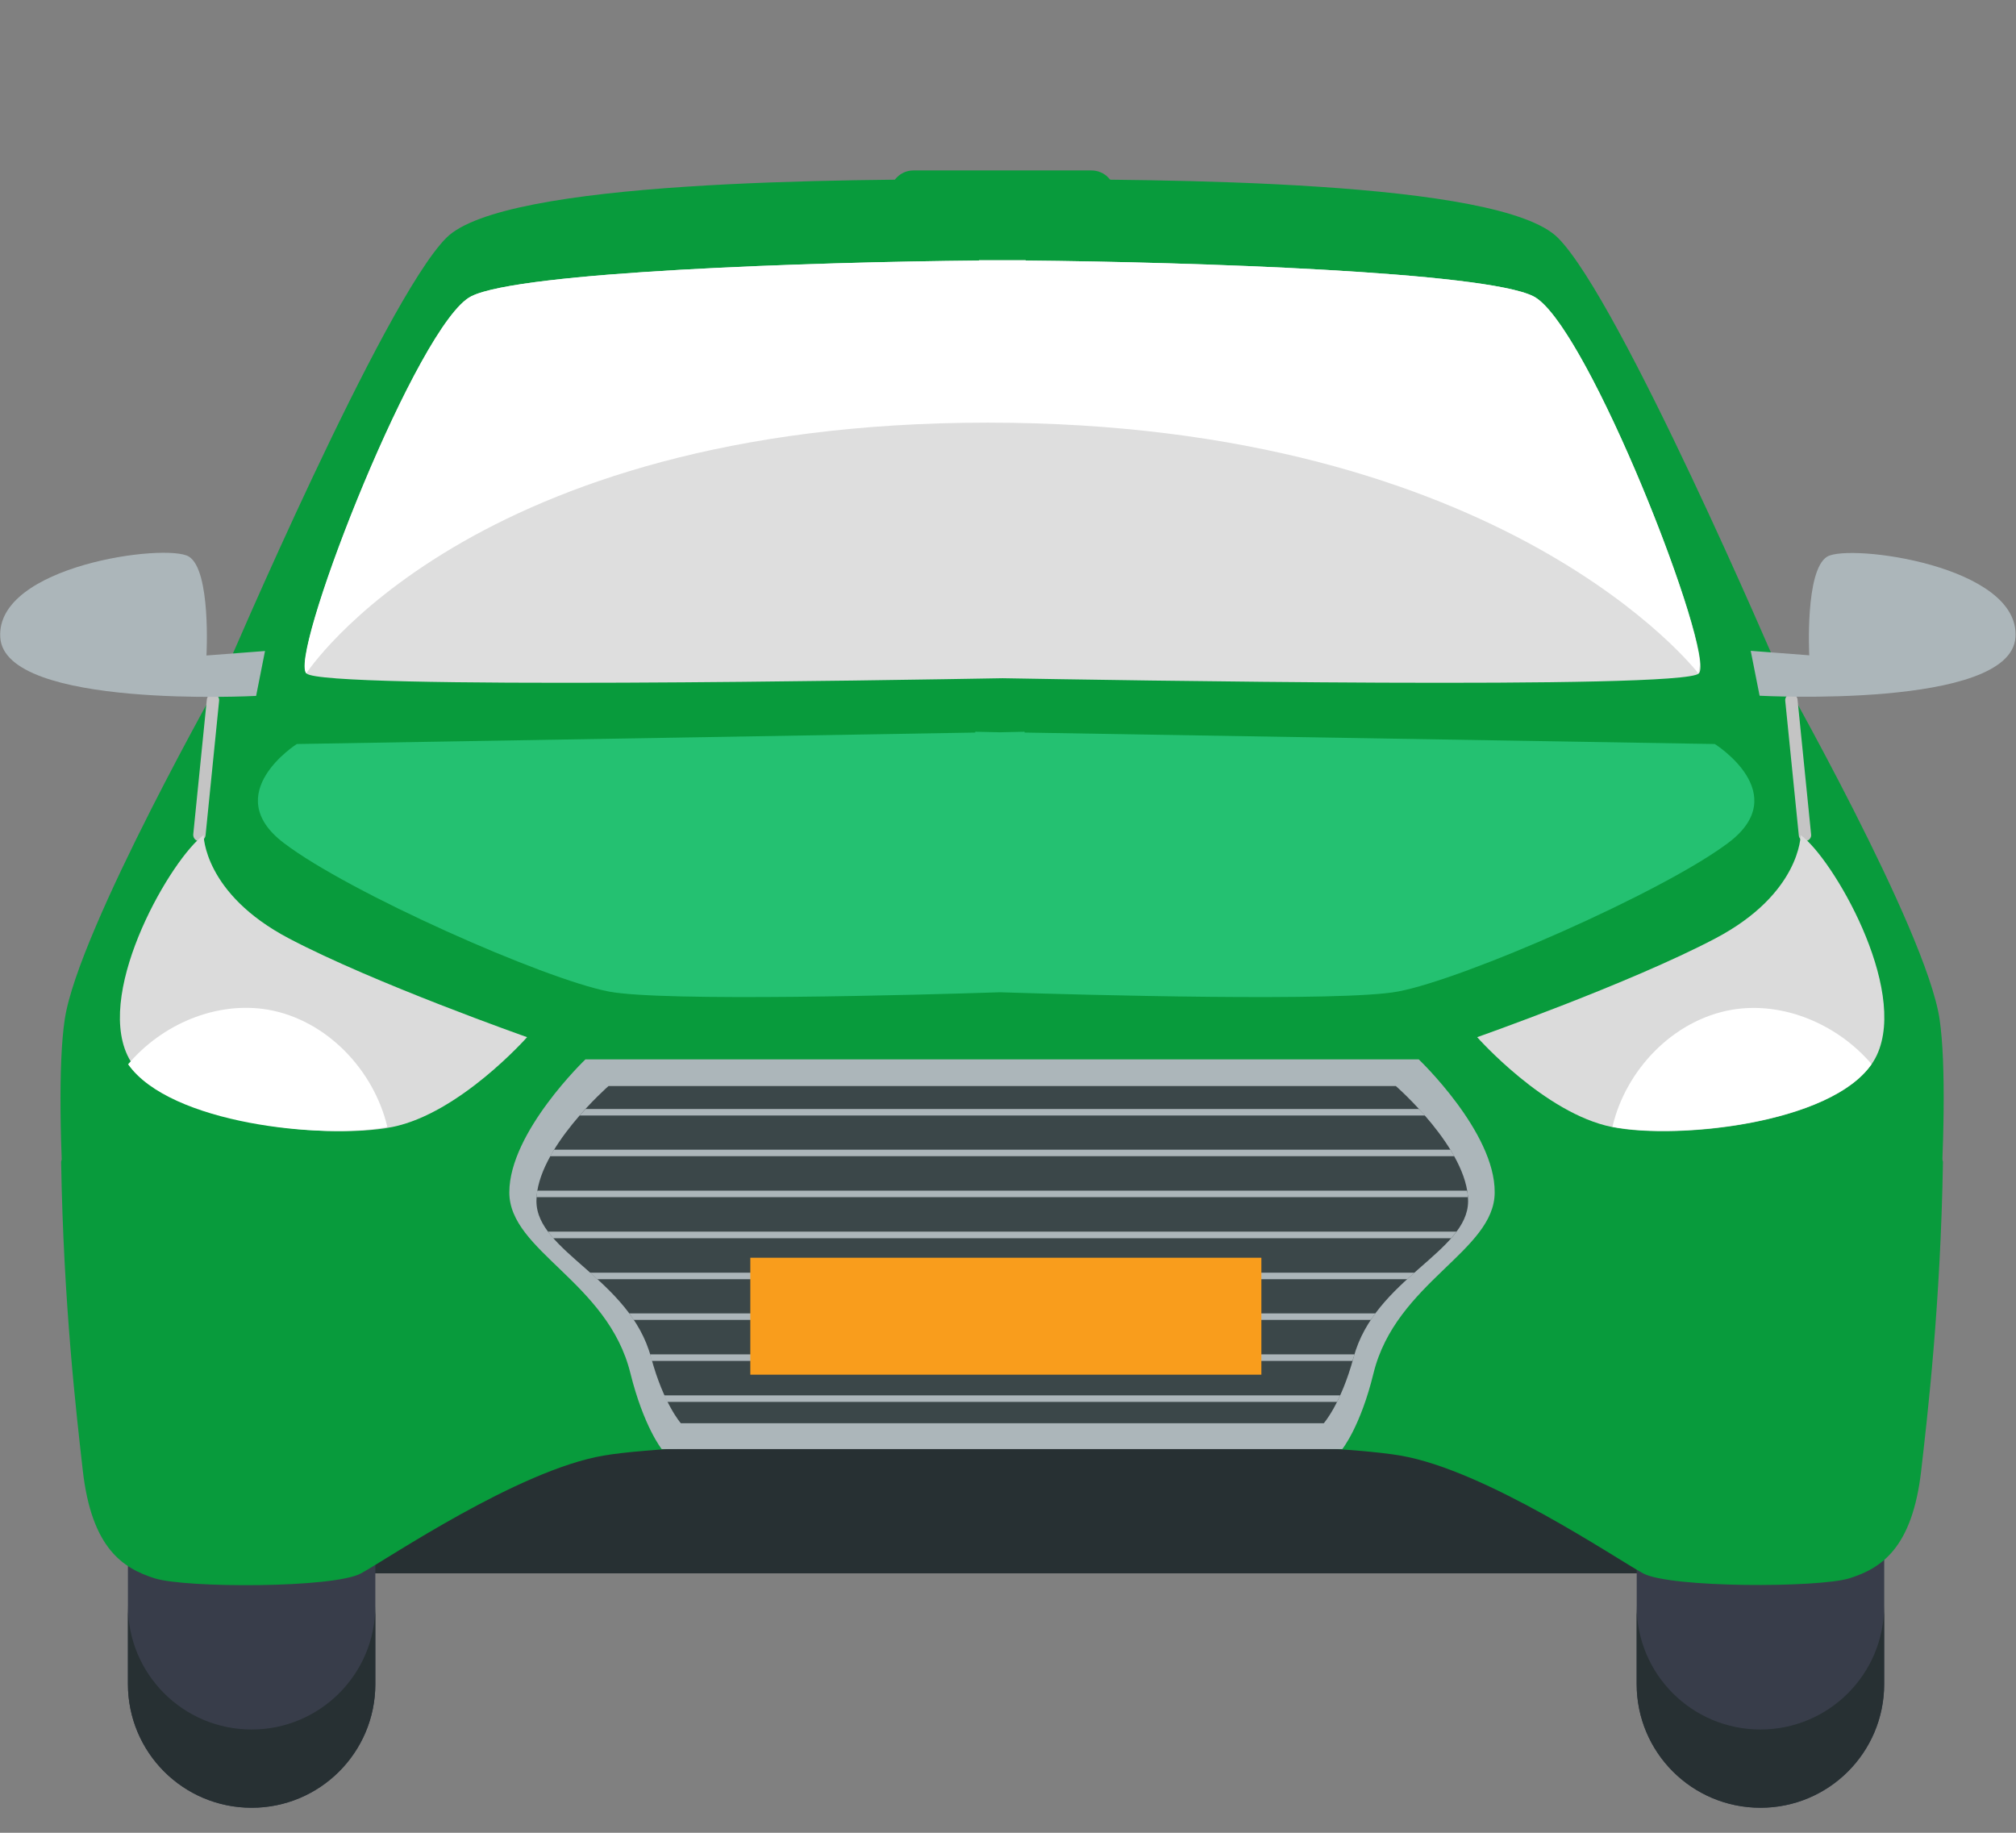 <svg width="22" height="20" viewBox="0 0 22 20" fill="none" xmlns="http://www.w3.org/2000/svg">
<rect x="0" y="0" width="22" height="20" fill="#808080" stroke="none"/>
<g clip-path="url(#clip0_2565_5178)">
<path d="M3.939 17.169H17.932V15.138H4.028L3.939 17.169Z" fill="#273033"/>
<path d="M1.396 18.377C1.396 19.123 1.999 19.727 2.746 19.727C3.492 19.727 4.096 19.123 4.096 18.377V15.947H1.396V18.377Z" fill="#383D4A"/>
<path d="M17.861 18.377C17.861 19.123 18.465 19.727 19.212 19.727C19.958 19.727 20.562 19.123 20.562 18.377V15.947H17.861V18.377Z" fill="#383D4A"/>
<path d="M19.402 7.298C19.402 7.298 17.687 3.282 17.001 2.595C16.368 1.963 12.694 1.954 10.936 1.957C9.176 1.954 5.504 1.963 4.871 2.595C4.185 3.282 2.47 7.298 2.47 7.298C2.47 7.298 0.855 10.141 0.707 11.121C0.558 12.101 0.803 14.819 0.903 15.602C1 16.386 1.345 16.582 1.687 16.679C2.028 16.776 3.646 16.776 3.94 16.631C4.233 16.483 5.655 15.602 6.586 15.454C7.518 15.306 10.896 15.306 10.896 15.306L10.936 14.124L10.976 15.306C10.976 15.306 14.357 15.306 15.286 15.454C16.217 15.602 17.639 16.483 17.932 16.631C18.226 16.779 19.844 16.779 20.186 16.679C20.527 16.582 20.872 16.386 20.969 15.602C21.066 14.819 21.311 12.101 21.166 11.121C21.02 10.141 19.402 7.298 19.402 7.298Z" fill="#089B3C"/>
<path d="M2.331 7.574C2.294 7.572 2.26 7.597 2.257 7.634L2.109 9.104C2.106 9.141 2.131 9.175 2.168 9.178C2.171 9.178 2.174 9.178 2.174 9.178C2.208 9.178 2.237 9.153 2.243 9.118L2.391 7.649C2.396 7.611 2.368 7.577 2.331 7.574Z" fill="#C4C4C4"/>
<path d="M2.06 6.073C1.815 5.925 -0.048 6.17 0.003 6.956C0.051 7.74 2.795 7.594 2.795 7.594L2.892 7.104L2.253 7.153C2.253 7.153 2.305 6.221 2.06 6.073Z" fill="#ACB6BA"/>
<path d="M19.542 7.574C19.505 7.577 19.477 7.611 19.482 7.649L19.63 9.118C19.633 9.153 19.665 9.178 19.699 9.178C19.701 9.178 19.704 9.178 19.704 9.178C19.741 9.175 19.77 9.141 19.764 9.104L19.616 7.634C19.613 7.597 19.579 7.572 19.542 7.574Z" fill="#C4C4C4"/>
<path d="M20.234 12.374C19.647 12.856 16.463 13.123 16.463 13.123H10.996H10.877H5.41C5.41 13.123 2.225 12.856 1.638 12.374C1.052 11.893 1.345 10.873 1.345 10.873L0.667 12.676C0.693 14.234 0.835 15.439 0.903 16.043C1 16.901 1.345 17.114 1.687 17.223C2.029 17.331 3.647 17.331 3.94 17.169C4.233 17.009 5.655 16.043 6.586 15.884C7.518 15.724 10.896 15.724 10.896 15.724H10.973C10.973 15.724 14.355 15.724 15.283 15.884C16.215 16.043 17.636 17.009 17.93 17.169C18.223 17.328 19.841 17.328 20.183 17.223C20.525 17.114 20.869 16.901 20.966 16.043C21.035 15.439 21.177 14.234 21.203 12.676L20.525 10.876C20.53 10.876 20.824 11.893 20.234 12.374Z" fill="#089B3C"/>
<path d="M15.482 11.56H11.241H10.634H6.389C6.389 11.56 5.558 12.354 5.558 13.012C5.558 13.653 6.634 13.989 6.879 14.984C7.025 15.57 7.221 15.813 7.221 15.813H10.876H10.993H14.648C14.648 15.813 14.847 15.568 14.989 14.984C15.234 13.992 16.311 13.653 16.311 13.012C16.317 12.354 15.482 11.56 15.482 11.56Z" fill="#ACB6BA"/>
<path d="M15.232 11.851H11.224H10.649H6.641C6.641 11.851 5.854 12.537 5.854 13.107C5.854 13.662 6.874 13.953 7.105 14.813C7.242 15.32 7.43 15.531 7.43 15.531H10.882H10.993H14.446C14.446 15.531 14.634 15.32 14.771 14.813C15.002 13.953 16.021 13.662 16.021 13.107C16.021 12.537 15.232 11.851 15.232 11.851Z" fill="#3B4749"/>
<path d="M16.733 3.233C16.201 2.965 13.022 2.86 11.193 2.843V2.84C11.113 2.84 11.028 2.84 10.939 2.84C10.851 2.84 10.765 2.84 10.686 2.84V2.843C8.857 2.86 5.678 2.965 5.145 3.233C4.558 3.526 3.148 7.153 3.345 7.349C3.524 7.529 9.86 7.42 10.942 7.401C12.022 7.42 18.36 7.529 18.539 7.349C18.73 7.153 17.32 3.526 16.733 3.233Z" fill="#DEDEDE"/>
<path d="M19.94 6.074C19.695 6.222 19.744 7.151 19.744 7.151L19.105 7.102L19.202 7.592C19.202 7.592 21.946 7.74 21.994 6.954C22.048 6.174 20.185 5.929 19.94 6.074Z" fill="#ACB6BA"/>
<path d="M16.733 3.233C16.201 2.965 13.022 2.86 11.193 2.843V2.84H10.683V2.843C8.854 2.86 5.675 2.965 5.142 3.233C4.567 3.521 3.2 7.01 3.333 7.332L3.342 7.349C3.342 7.349 5.111 4.612 10.777 4.612C16.443 4.612 18.534 7.349 18.534 7.349L18.551 7.25C18.522 6.623 17.275 3.504 16.733 3.233Z" fill="white"/>
<path d="M18.713 8.119L11.181 7.994V7.985L10.913 7.991L10.643 7.985V7.994L3.239 8.119C3.239 8.119 2.387 8.66 3.097 9.199C3.806 9.74 5.934 10.683 6.643 10.82C7.239 10.934 10.033 10.857 10.913 10.828C11.811 10.857 14.648 10.934 15.255 10.82C15.975 10.686 18.137 9.74 18.858 9.199C19.579 8.66 18.713 8.119 18.713 8.119Z" fill="#24C171"/>
<path d="M2.746 18.873C1.999 18.873 1.396 18.269 1.396 17.523V18.377C1.396 19.123 1.999 19.727 2.746 19.727C3.492 19.727 4.096 19.123 4.096 18.377V17.523C4.096 18.269 3.492 18.873 2.746 18.873Z" fill="#273033"/>
<path d="M19.211 18.873C18.464 18.873 17.86 18.269 17.86 17.523V18.377C17.86 19.123 18.464 19.727 19.211 19.727C19.957 19.727 20.561 19.123 20.561 18.377V17.523C20.561 18.269 19.957 18.873 19.211 18.873Z" fill="#273033"/>
<path d="M6.915 14.403H14.959C14.976 14.378 14.993 14.355 15.011 14.332H6.866C6.883 14.355 6.9 14.38 6.915 14.403Z" fill="#ACB6BA"/>
<path d="M7.281 15.298H14.591C14.602 15.275 14.614 15.252 14.625 15.227H7.247C7.258 15.249 7.27 15.275 7.281 15.298Z" fill="#ACB6BA"/>
<path d="M7.102 14.813C7.105 14.828 7.108 14.839 7.114 14.851H14.759C14.762 14.839 14.768 14.825 14.771 14.813C14.774 14.802 14.779 14.791 14.782 14.779H7.094C7.097 14.791 7.099 14.802 7.102 14.813Z" fill="#ACB6BA"/>
<path d="M6.518 13.959H15.357C15.383 13.933 15.412 13.911 15.437 13.888H6.436C6.464 13.911 6.49 13.933 6.518 13.959Z" fill="#ACB6BA"/>
<path d="M6.39 12.102C6.37 12.124 6.347 12.15 6.324 12.173H15.551C15.528 12.147 15.508 12.124 15.485 12.102H6.39Z" fill="#ACB6BA"/>
<path d="M6.036 13.512H15.836C15.856 13.489 15.876 13.463 15.896 13.44H5.979C5.997 13.463 6.017 13.489 6.036 13.512Z" fill="#ACB6BA"/>
<path d="M6.046 12.546C6.031 12.569 6.017 12.594 6.003 12.617H15.871C15.856 12.591 15.842 12.569 15.828 12.546H6.046Z" fill="#ACB6BA"/>
<path d="M5.863 12.993C5.86 13.019 5.857 13.042 5.854 13.064H16.018C16.016 13.042 16.016 13.016 16.01 12.993H5.863Z" fill="#ACB6BA"/>
<path d="M13.765 13.725H8.188V15.001H13.765V13.725Z" fill="#F99D1C"/>
<path d="M2.222 9.113C1.88 9.358 1.046 10.78 1.39 11.515C1.735 12.25 3.547 12.446 4.282 12.298C5.017 12.15 5.752 11.318 5.752 11.318C5.752 11.318 4.085 10.731 3.154 10.241C2.222 9.751 2.222 9.113 2.222 9.113Z" fill="#DBDBDB"/>
<path d="M2.925 11.018C2.358 10.922 1.766 11.178 1.398 11.614C1.854 12.263 3.526 12.437 4.227 12.297C4.079 11.674 3.563 11.13 2.925 11.018Z" fill="white"/>
<path d="M19.65 9.113C19.65 9.113 19.65 9.751 18.718 10.241C17.787 10.731 16.12 11.318 16.12 11.318C16.12 11.318 16.855 12.15 17.59 12.298C18.325 12.446 20.137 12.25 20.481 11.515C20.826 10.78 19.994 9.358 19.65 9.113Z" fill="#DBDBDB"/>
<path d="M18.898 11.019C18.259 11.13 17.741 11.675 17.596 12.296C18.297 12.435 19.969 12.264 20.424 11.612C20.054 11.179 19.462 10.923 18.898 11.019Z" fill="white"/>
<path d="M11.91 1.86H9.967C9.828 1.86 9.714 1.974 9.714 2.114C9.714 2.253 9.828 2.367 9.967 2.367H11.91C12.05 2.367 12.164 2.253 12.164 2.114C12.166 1.974 12.053 1.86 11.91 1.86Z" fill="#089B3C"/>
</g>
<defs>
<clipPath id="clip0_2565_5178">
<rect width="22" height="19.727" fill="white"/>
</clipPath>
</defs>
</svg>

